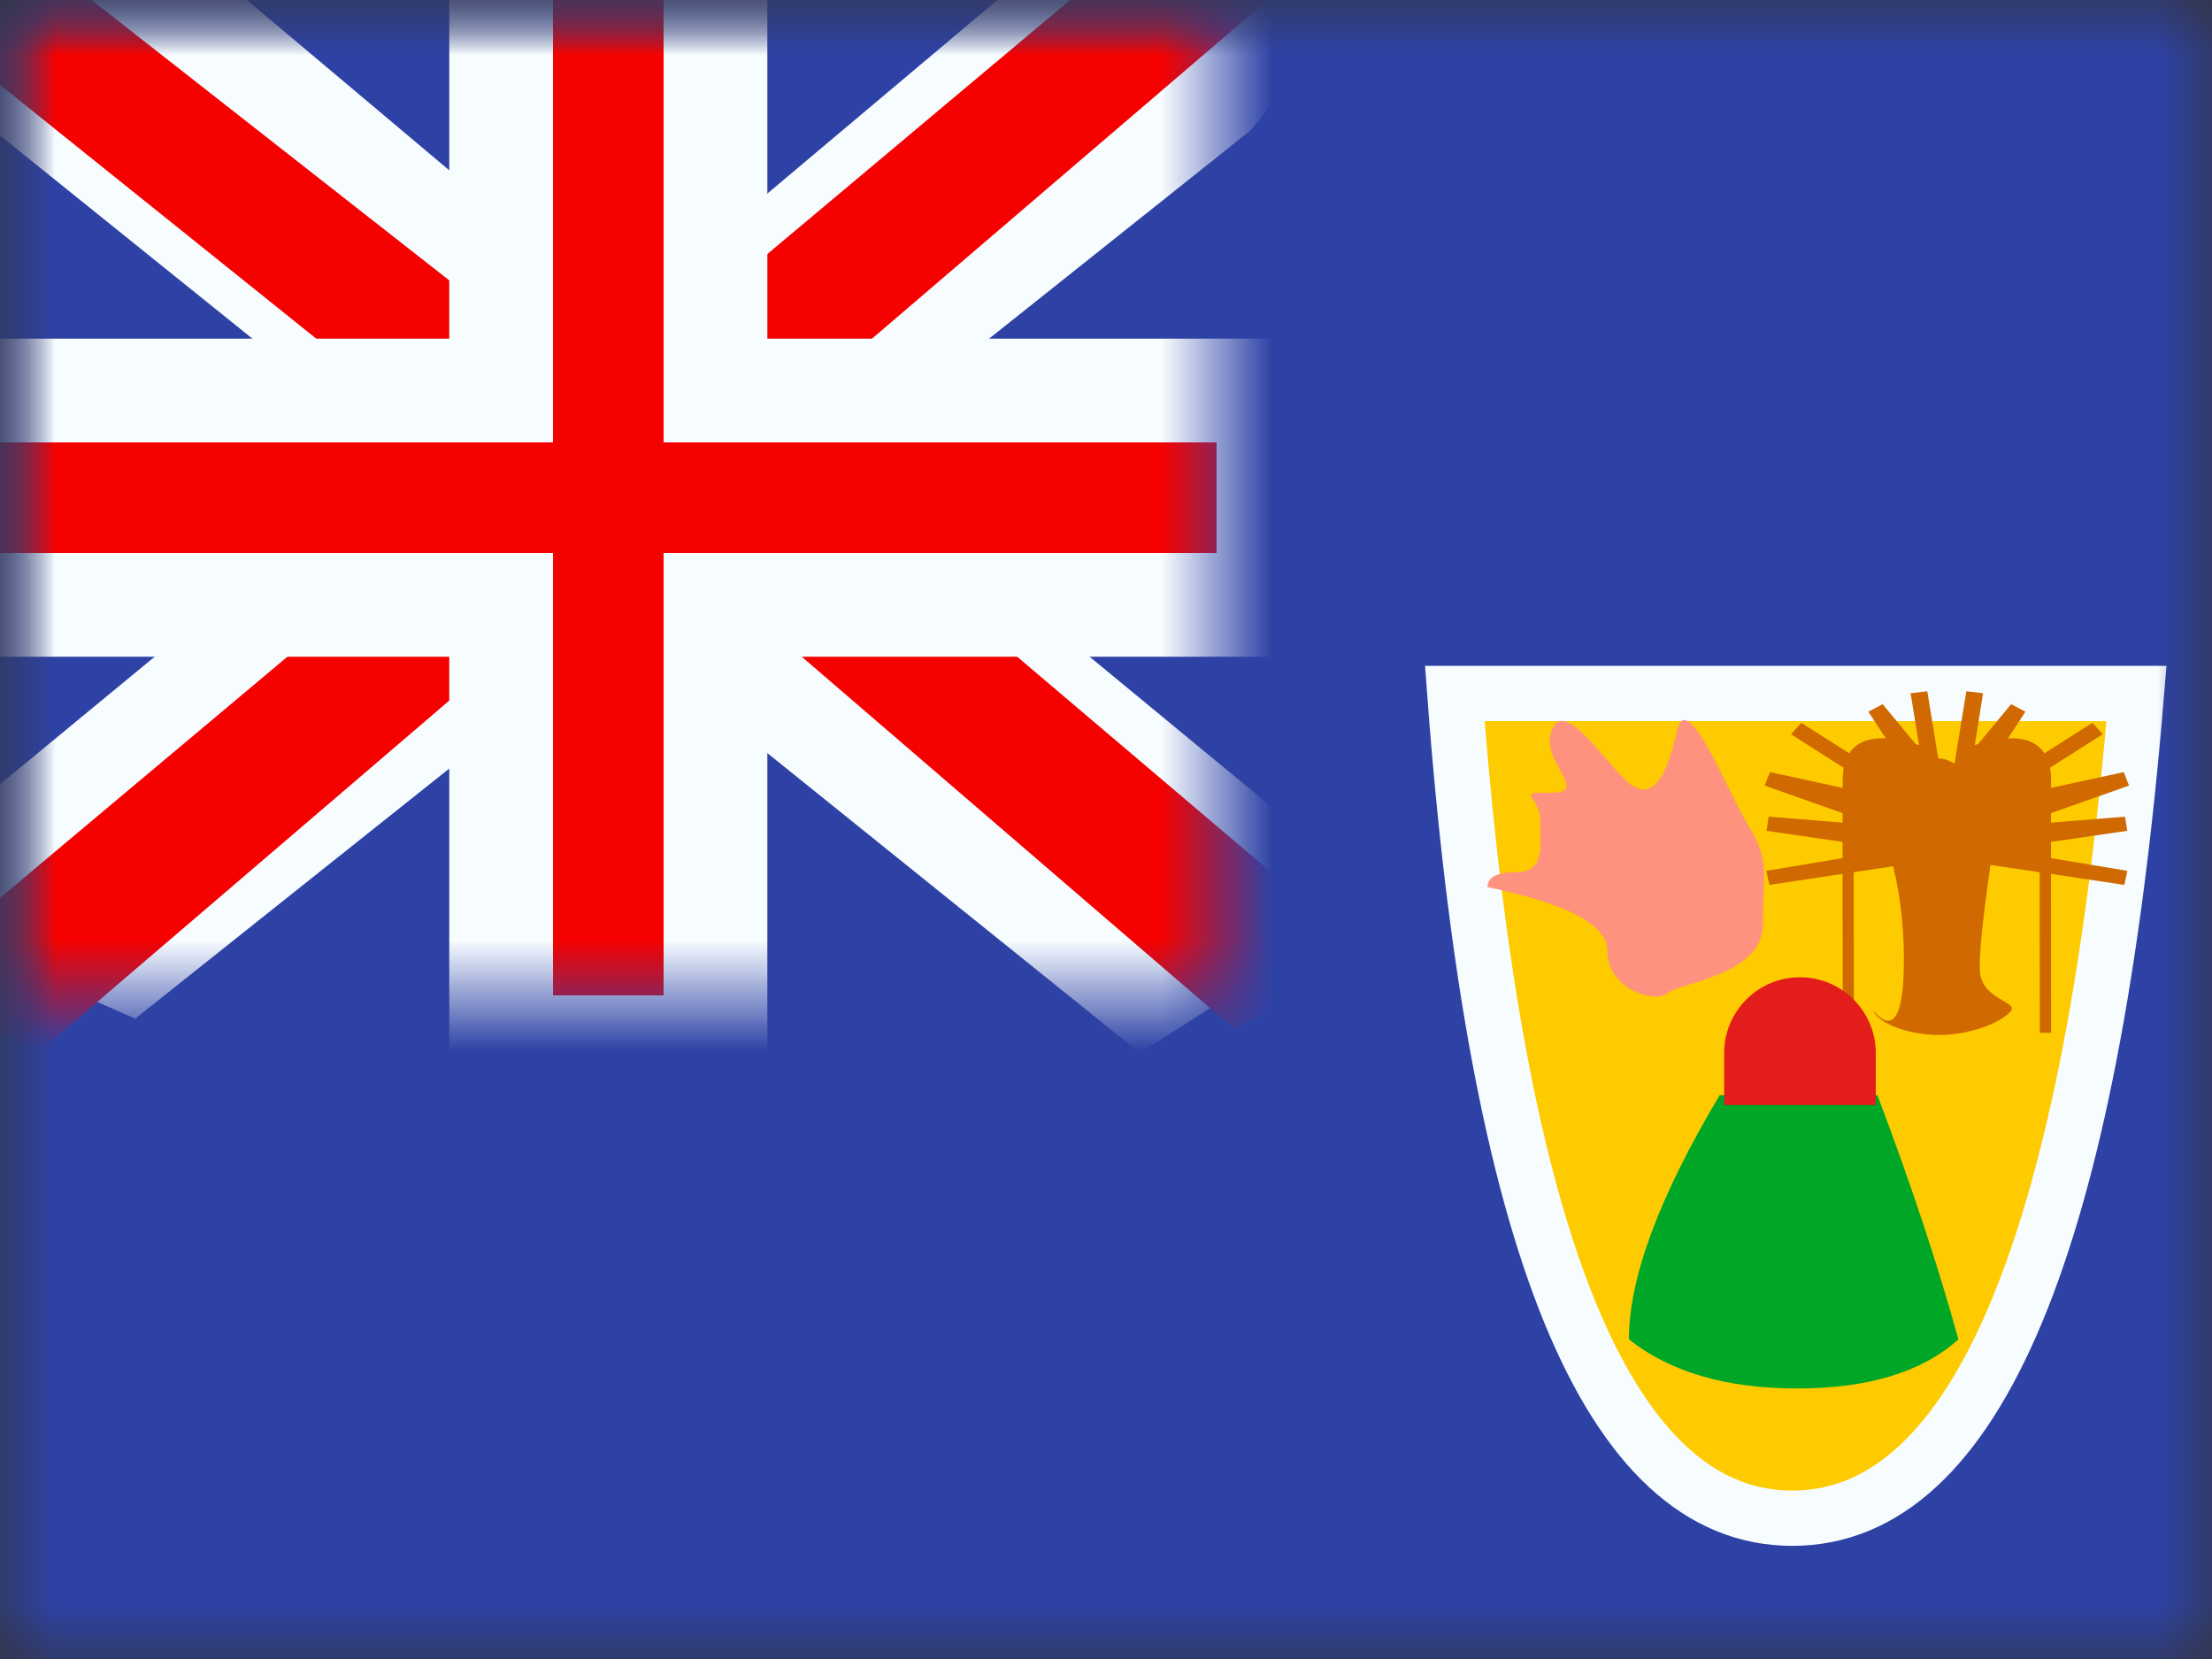 <?xml version="1.0" encoding="UTF-8"?>
<svg width="20px" height="15px" viewBox="0 0 20 15" version="1.1" xmlns="http://www.w3.org/2000/svg" xmlns:xlink="http://www.w3.org/1999/xlink">
    <rect x="0" y="0" width="20" height="15" fill="#333333" stroke="none"/>
    <title>flags/M/TC - Turks and Caicos Islands</title>
    <defs>
        <rect id="path-1" x="0" y="0" width="20" height="15"></rect>
        <rect id="path-3" x="0" y="0" width="20" height="15"></rect>
        <rect id="path-5" x="0" y="0" width="11" height="9"></rect>
    </defs>
    <g id="Symbols" stroke="none" stroke-width="1" fill="none" fill-rule="evenodd">
        <g id="flag">
            <mask id="mask-2" fill="white">
                <use xlink:href="#path-1"></use>
            </mask>
            <g id="mask"></g>
            <g id="contents" mask="url(#mask-2)">
                <mask id="mask-4" fill="white">
                    <use xlink:href="#path-3"></use>
                </mask>
                <use id="background" fill="#2E42A5" xlink:href="#path-3"></use>
                <g id="gb---medium" mask="url(#mask-4)">
                    <g id="flag">
                        <mask id="mask-6" fill="white">
                            <use xlink:href="#path-5"></use>
                        </mask>
                        <use id="mask" fill="#2E42A5" xlink:href="#path-5"></use>
                        <g id="contents" mask="url(#mask-6)">
                            <g transform="translate(-2.5, -1.25)">
                                <g id="stripe" transform="translate(1, 0)">
                                    <polygon id="white" fill="#F7FCFF" fill-rule="nonzero" transform="translate(7.18, 5.457) scale(1, -1) translate(-7.18, -5.457) " points="0.247 1.54 2.723 0.454 12.806 8.484 14.112 10.098 11.465 10.461 7.352 7 4.042 4.669"></polygon>
                                    <polygon id="red" fill="#F50100" fill-rule="nonzero" transform="translate(7.115, 5.716) scale(1, -1) translate(-7.115, -5.716) " points="0.586 1.297 1.847 0.667 13.643 10.766 11.872 10.766"></polygon>
                                </g>
                                <g id="stripe" transform="translate(7.75, 5.5) scale(-1, 1) translate(-7.75, -5.5) translate(0.25, 0)">
                                    <polygon id="white" fill="#F7FCFF" fill-rule="nonzero" transform="translate(7.18, 5.612) scale(1, -1) translate(-7.18, -5.612) " points="0.247 1.85 2.444 0.454 12.806 8.794 14.112 10.408 11.465 10.771 7.352 7.31 4.042 4.979"></polygon>
                                    <polygon id="red" fill="#F50100" fill-rule="nonzero" transform="translate(7.285, 5.687) scale(1, -1) translate(-7.285, -5.687) " points="0.332 1.453 1.593 0.823 6.616 5.146 8.105 5.629 14.238 10.551 12.467 10.551 6.337 5.746 4.709 5.167"></polygon>
                                </g>
                                <g id="cross" transform="translate(2.5, 1.25)">
                                    <path d="M6.469,-0.469 L6.469,3.531 L11.469,3.531 L11.469,5.469 L6.469,5.469 L6.469,9.469 L4.531,9.469 L4.531,5.469 L-0.469,5.469 L-0.469,3.531 L4.531,3.531 L4.531,-0.469 L6.469,-0.469 Z" id="red" stroke="#F7FCFF" stroke-width="0.938" fill="#F50100"></path>
                                </g>
                            </g>
                        </g>
                    </g>
                </g>
                <g id="masked" mask="url(#mask-4)">
                    <g transform="translate(12.5, 6.25)">
                        <path d="M0.654,0.02 C1.023,4.992 2.04,7.477 3.705,7.477 C5.37,7.477 6.408,4.992 6.817,0.02 L0.654,0.02 Z" id="Path-2" stroke="#F7FCFF" stroke-width="0.5" fill="#FECA00"></path>
                        <g id="mark" stroke="none" stroke-width="1" fill="none" transform="translate(0.5, 0)">
                            <path d="M4.779,0 L4.93,0.018 L4.855,0.487 C4.865,0.484 4.875,0.48 4.885,0.478 L5.184,0.117 L5.313,0.185 L5.155,0.426 C5.311,0.419 5.422,0.464 5.485,0.561 L5.919,0.285 L6.011,0.389 L5.535,0.692 C5.542,0.726 5.545,0.764 5.545,0.804 L5.545,0.804 L5.544,0.874 L6.202,0.731 L6.25,0.853 L5.544,1.102 L5.544,1.188 L6.213,1.134 L6.234,1.262 L5.544,1.362 L5.544,1.509 L6.235,1.624 L6.207,1.751 L5.544,1.651 L5.545,3.088 L5.443,3.088 L5.442,1.636 L4.997,1.571 C4.926,2.062 4.894,2.379 4.901,2.524 C4.915,2.805 5.277,2.8 5.17,2.905 C5.064,3.009 4.798,3.108 4.532,3.108 C4.266,3.108 4.004,3.009 3.947,2.905 C3.89,2.8 4.193,3.327 4.213,2.524 C4.221,2.187 4.189,1.873 4.117,1.582 L3.761,1.636 L3.762,3.088 L3.661,3.088 L3.66,1.651 L2.998,1.751 L2.97,1.624 L3.66,1.509 L3.66,1.362 L2.972,1.262 L2.992,1.134 L3.66,1.188 L3.66,1.102 L2.955,0.853 L3.004,0.731 L3.66,0.874 L3.661,0.804 C3.661,0.764 3.664,0.726 3.67,0.692 L3.194,0.389 L3.286,0.285 L3.72,0.561 C3.783,0.464 3.895,0.419 4.051,0.426 L3.893,0.185 L4.022,0.117 L4.321,0.478 C4.331,0.481 4.341,0.484 4.351,0.487 L4.275,0.018 L4.426,0 L4.525,0.609 C4.528,0.609 4.53,0.608 4.532,0.608 C4.575,0.608 4.621,0.624 4.672,0.655 L4.779,0 Z" id="Combined-Shape" fill="#CF6900"></path>
                            <path d="M2.549,3.652 C2.001,4.568 1.728,5.305 1.728,5.86 C2.101,6.156 2.608,6.304 3.249,6.304 C3.891,6.304 4.377,6.156 4.707,5.86 C4.526,5.202 4.282,4.465 3.975,3.652 L2.549,3.652 Z" id="Path-340" fill="#00A727"></path>
                            <path d="M3.274,2.586 C3.653,2.586 3.96,2.893 3.96,3.272 L3.96,3.741 L3.96,3.741 L2.589,3.741 L2.589,3.272 C2.589,2.893 2.896,2.586 3.274,2.586 Z" id="Rectangle-86" fill="#E31D1C"></path>
                            <path d="M0.449,1.771 C1.172,1.92 1.533,2.112 1.533,2.346 C1.533,2.698 1.969,2.825 2.077,2.73 C2.184,2.635 2.939,2.568 2.939,2.109 C2.939,1.651 3.002,1.526 2.819,1.234 C2.635,0.943 2.253,-0.042 2.165,0.353 C2.077,0.747 1.944,1.04 1.699,0.804 C1.455,0.569 1.14,0.071 1.03,0.353 C0.92,0.634 1.38,0.917 1.03,0.917 C0.68,0.917 0.927,0.935 0.927,1.173 C0.927,1.412 0.968,1.636 0.709,1.636 C0.536,1.636 0.449,1.681 0.449,1.771 Z" id="Path-343" fill="#FF927F"></path>
                        </g>
                    </g>
                </g>
            </g>
        </g>
    </g>
</svg>
